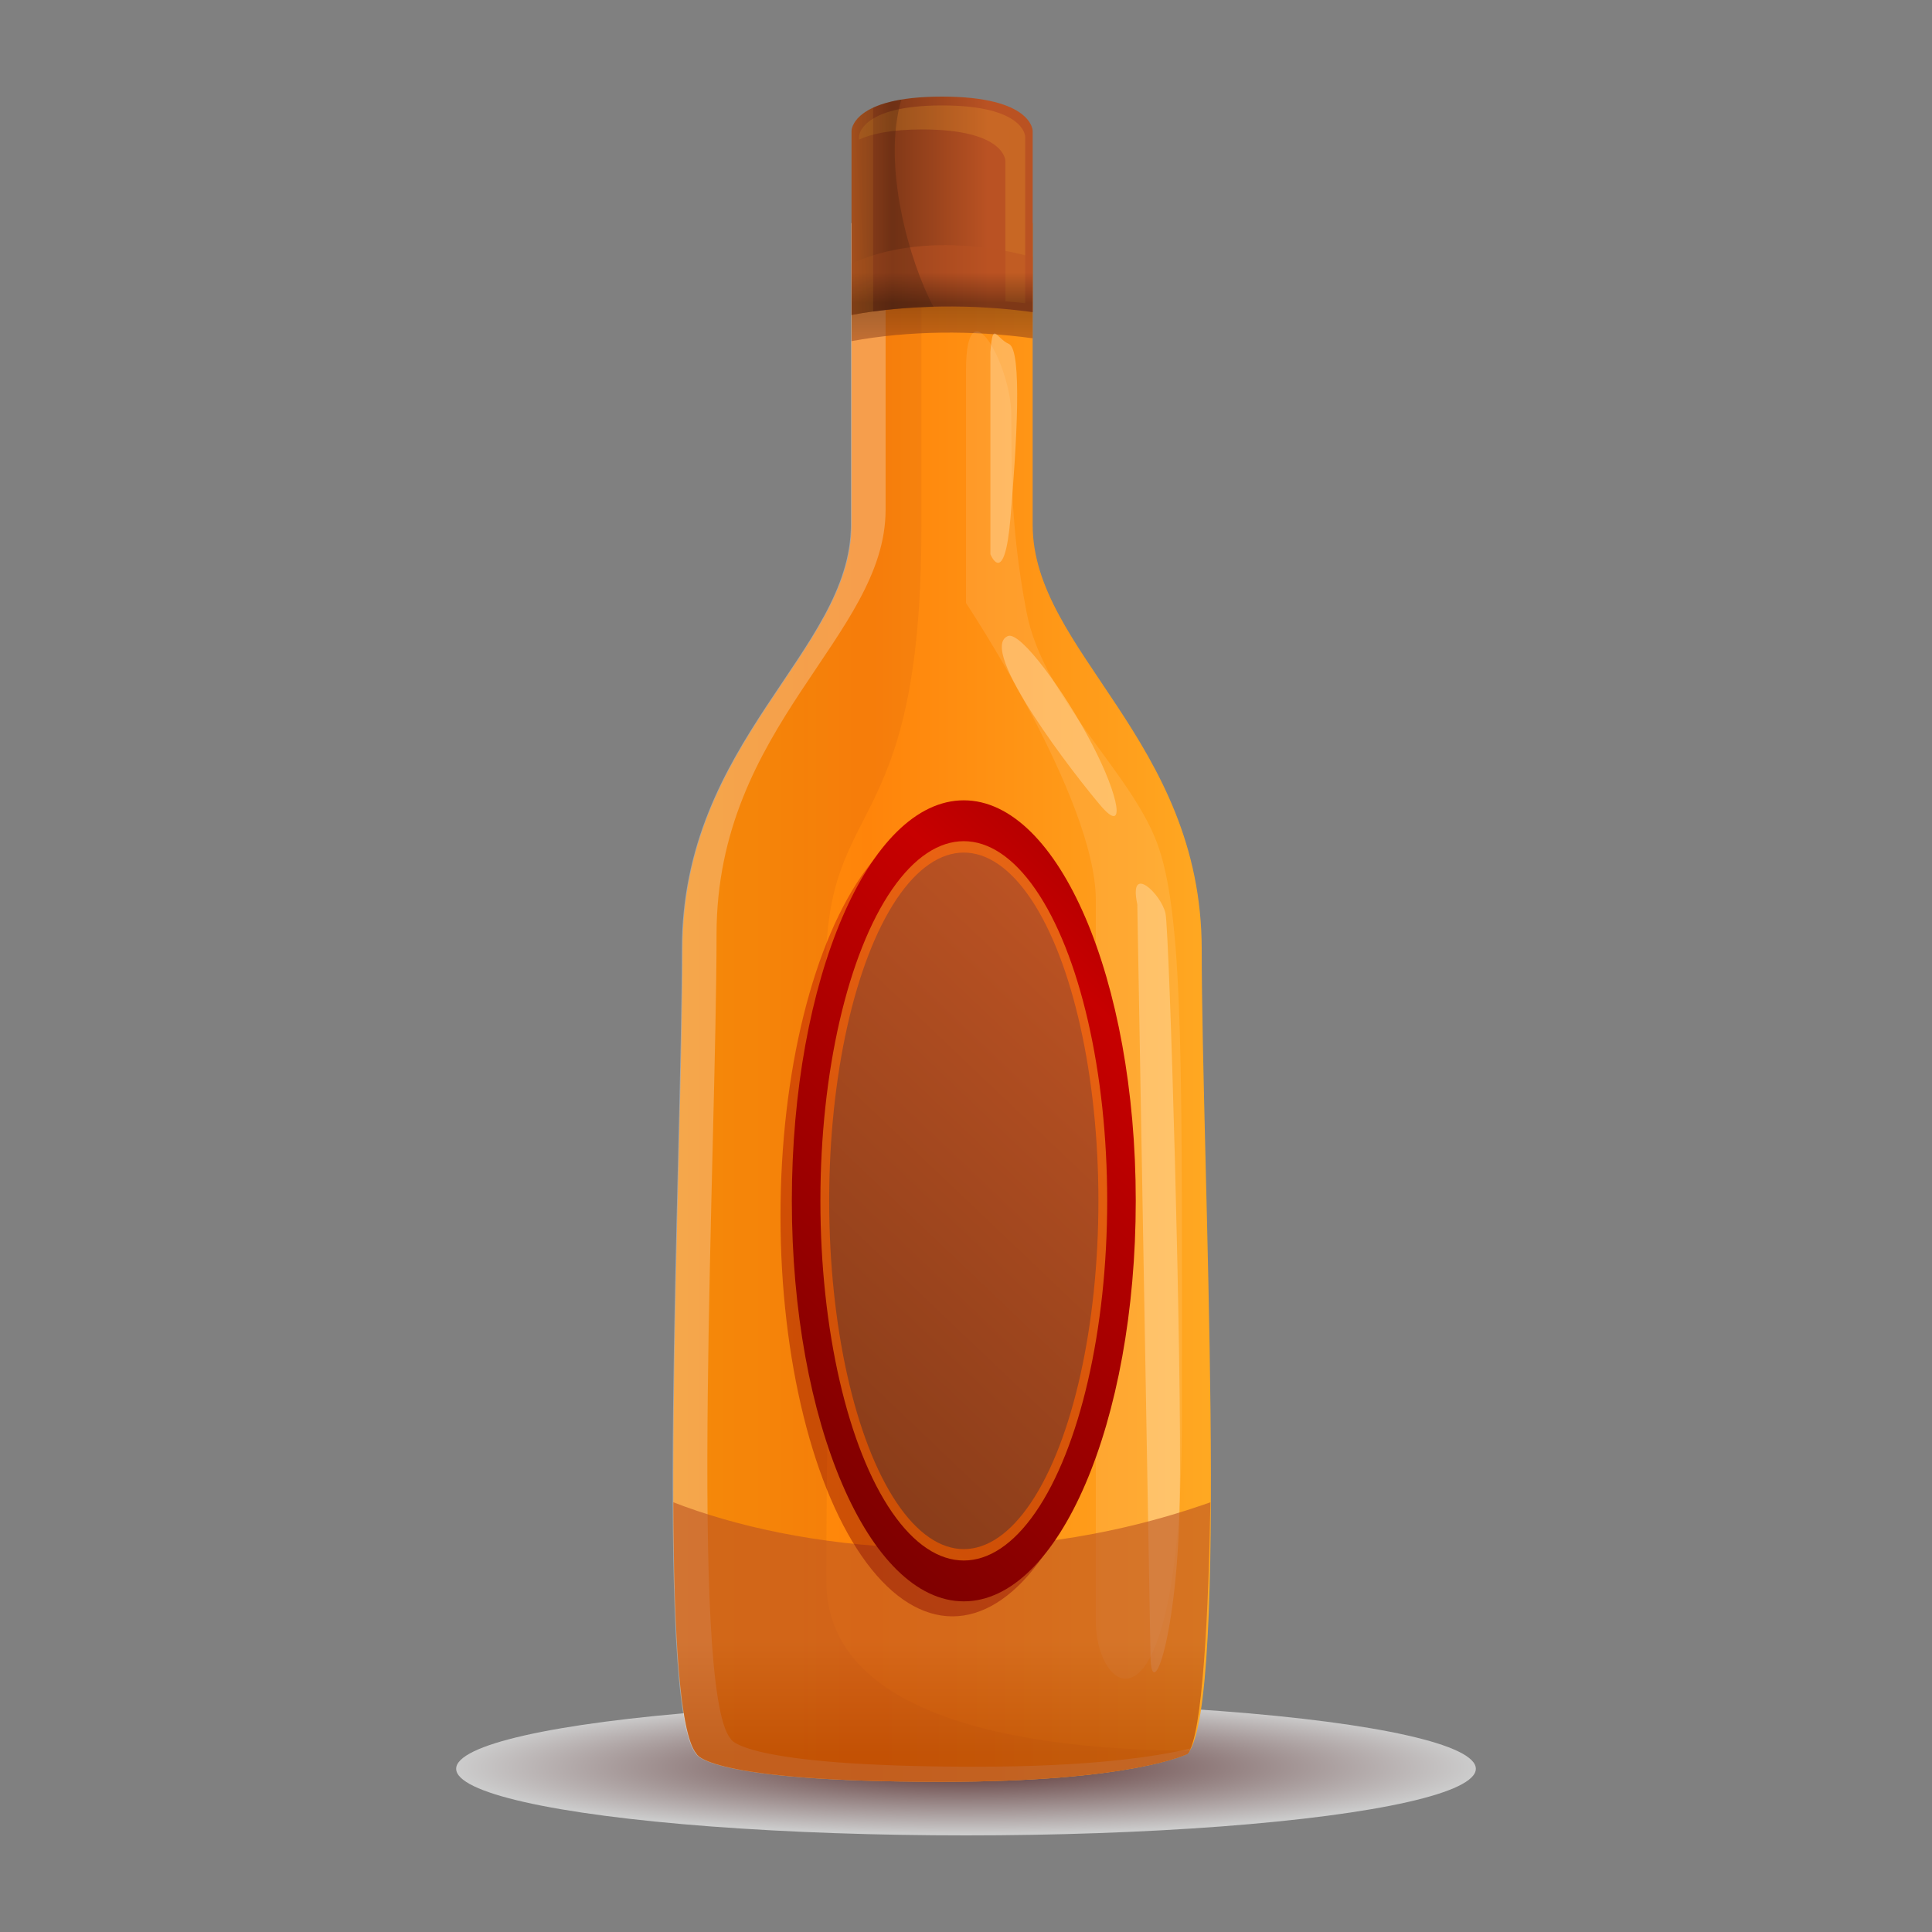 <svg id="Layer_1" enable-background="new 0 0 500 500" viewBox="0 0 500 500" xmlns="http://www.w3.org/2000/svg" xmlns:xlink="http://www.w3.org/1999/xlink"><rect x="0" y="0" width="500" height="500" fill="#808080" stroke="none"/><filter id="Adobe_OpacityMaskFilter" filterUnits="userSpaceOnUse" height="34.486" width="263.891" x="118.054" y="440.514"><feFlood flood-color="#fff" result="back"/><feBlend in="SourceGraphic" in2="back" mode="normal"/></filter><mask id="SVGID_1_" height="34.486" maskUnits="userSpaceOnUse" width="263.891" x="118.054" y="440.514"><g filter="url(#Adobe_OpacityMaskFilter)"><ellipse cx="298.285" cy="83.032" fill="url(#SVGID_2_)" mask="url(#SVGID_1_)" rx="15.525" ry="2.029"/></g></mask><filter id="Adobe_OpacityMaskFilter_1_" filterUnits="userSpaceOnUse" height="4.058" width="31.051" x="282.759" y="81.003"><feFlood flood-color="#fff" result="back"/><feBlend in="SourceGraphic" in2="back" mode="normal"/></filter><mask id="SVGID_1_" height="4.058" maskUnits="userSpaceOnUse" width="31.051" x="282.759" y="81.003"><g filter="url(#Adobe_OpacityMaskFilter_1_)"/></mask><linearGradient id="lg1"><stop offset="0" stop-color="#fff"/><stop offset="1"/></linearGradient><radialGradient id="SVGID_2_" cx="307.642" cy="-1005.498" gradientTransform="matrix(.997 0 0 .13 -8.342 213.948)" gradientUnits="userSpaceOnUse" r="15.58" xlink:href="#lg1"/><radialGradient id="SVGID_3_" cx="259.198" cy="1872.573" gradientTransform="matrix(.997 0 0 .13 -8.342 213.948)" gradientUnits="userSpaceOnUse" r="132.408"><stop offset="0" stop-color="#420000"/><stop offset="1" stop-color="#fff"/></radialGradient><linearGradient id="lg2"><stop offset="0" stop-color="#ff990a"/><stop offset=".324" stop-color="#ff840a"/><stop offset="1" stop-color="#ffba2e"/></linearGradient><linearGradient id="SVGID_4_" gradientUnits="userSpaceOnUse" x1="161.524" x2="356.433" xlink:href="#lg2" y1="259.439" y2="259.439"/><filter id="Adobe_OpacityMaskFilter_2_" filterUnits="userSpaceOnUse" height="403.384" width="133.609" x="174.247" y="57.747"><feFlood flood-color="#fff" result="back"/><feBlend in="SourceGraphic" in2="back" mode="normal"/></filter><mask id="SVGID_5_" height="403.384" maskUnits="userSpaceOnUse" width="133.609" x="174.247" y="57.747"><g filter="url(#Adobe_OpacityMaskFilter_2_)"><path d="m297.557 83.429c5.822 0 7.477-.853 7.477-.853.021-.024.039-.063.059-.095-4.426-.022-11.059-.785-11.059-5.165 0-6.573.23-11.95 0-18.037s2.896-4.117 2.896-14.127c0-3.453 0-6.564 0-9.187h-2.13v9.187c0 3.861-5.148 6.557-5.148 12.931s-.858 22.987.429 24.494c-.001 0 .244.852 7.476.852z" fill="url(#SVGID_6_)" mask="url(#SVGID_5_)"/></g></mask><filter id="Adobe_OpacityMaskFilter_3_" filterUnits="userSpaceOnUse" height="47.465" width="15.721" x="289.371" y="35.965"><feFlood flood-color="#fff" result="back"/><feBlend in="SourceGraphic" in2="back" mode="normal"/></filter><mask id="SVGID_5_" height="47.465" maskUnits="userSpaceOnUse" width="15.721" x="289.371" y="35.965"><g filter="url(#Adobe_OpacityMaskFilter_3_)"/></mask><linearGradient id="lg3"><stop offset="0" stop-color="#fff"/><stop offset=".992"/></linearGradient><linearGradient id="SVGID_6_" gradientUnits="userSpaceOnUse" x1="290.816" x2="311.468" xlink:href="#lg3" y1="59.697" y2="59.697"/><linearGradient id="lg4"><stop offset="0" stop-color="#a13300"/><stop offset=".992" stop-color="#ba5222"/></linearGradient><linearGradient id="SVGID_7_" gradientUnits="userSpaceOnUse" x1="186.524" x2="362.039" xlink:href="#lg4" y1="259.439" y2="259.439"/><filter id="Adobe_OpacityMaskFilter_4_" filterUnits="userSpaceOnUse" height="30.533" width="46.874" x="220.378" y="57.747"><feFlood flood-color="#fff" result="back"/><feBlend in="SourceGraphic" in2="back" mode="normal"/></filter><mask id="SVGID_8_" height="30.533" maskUnits="userSpaceOnUse" width="46.874" x="220.378" y="57.747"><g filter="url(#Adobe_OpacityMaskFilter_4_)"><path d="m300.315 39.471c0-1.341 0-2.583 0-3.507h-5.516v3.593c1.745-.321 3.69-.335 5.516-.086z" fill="url(#SVGID_9_)" mask="url(#SVGID_8_)"/></g></mask><filter id="Adobe_OpacityMaskFilter_5_" filterUnits="userSpaceOnUse" height="3.593" width="5.516" x="294.799" y="35.965"><feFlood flood-color="#fff" result="back"/><feBlend in="SourceGraphic" in2="back" mode="normal"/></filter><mask id="SVGID_8_" height="3.593" maskUnits="userSpaceOnUse" width="5.516" x="294.799" y="35.965"><g filter="url(#Adobe_OpacityMaskFilter_5_)"/></mask><linearGradient id="SVGID_9_" gradientUnits="userSpaceOnUse" x1="297.557" x2="297.557" xlink:href="#lg3" y1="38.171" y2="40.327"/><linearGradient id="lg5"><stop offset="0" stop-color="#421d0c"/><stop offset=".992" stop-color="#ba5222"/></linearGradient><linearGradient id="SVGID_10_" gradientUnits="userSpaceOnUse" x1="243.815" x2="243.815" xlink:href="#lg5" y1="76.497" y2="94.818"/><linearGradient id="lg6"><stop offset="0" stop-color="#ba5222"/><stop offset=".224" stop-color="#823918"/><stop offset=".754" stop-color="#ba5223"/><stop offset=".992" stop-color="#ba5222"/></linearGradient><linearGradient id="SVGID_11_" gradientUnits="userSpaceOnUse" x1="220.378" x2="267.252" xlink:href="#lg6" y1="53.255" y2="53.255"/><filter id="Adobe_OpacityMaskFilter_6_" filterUnits="userSpaceOnUse" height="18.065" width="46.874" x="220.378" y="63.444"><feFlood flood-color="#fff" result="back"/><feBlend in="SourceGraphic" in2="back" mode="normal"/></filter><mask id="SVGID_12_" height="18.065" maskUnits="userSpaceOnUse" width="46.874" x="220.378" y="63.444"><g filter="url(#Adobe_OpacityMaskFilter_6_)"><path d="m300.315 38.675c0-.563 0-1.125 0-1.675-1.779-.48-3.889-.557-5.516.201v1.56c1.745-.322 3.69-.336 5.516-.086z" fill="url(#SVGID_13_)" mask="url(#SVGID_12_)"/></g></mask><filter id="Adobe_OpacityMaskFilter_7_" filterUnits="userSpaceOnUse" height="2.126" width="5.516" x="294.799" y="36.635"><feFlood flood-color="#fff" result="back"/><feBlend in="SourceGraphic" in2="back" mode="normal"/></filter><mask id="SVGID_12_" height="2.126" maskUnits="userSpaceOnUse" width="5.516" x="294.799" y="36.635"><g filter="url(#Adobe_OpacityMaskFilter_7_)"/></mask><linearGradient id="SVGID_13_" gradientUnits="userSpaceOnUse" x1="297.557" x2="297.557" xlink:href="#lg3" y1="38.401" y2="37.458"/><linearGradient id="SVGID_14_" gradientUnits="userSpaceOnUse" x1="243.815" x2="243.815" xlink:href="#lg5" y1="78.451" y2="70.44"/><filter id="Adobe_OpacityMaskFilter_8_" filterUnits="userSpaceOnUse" height="55.737" width="21.207" x="220.378" y="25.772"><feFlood flood-color="#fff" result="back"/><feBlend in="SourceGraphic" in2="back" mode="normal"/></filter><mask id="SVGID_15_" height="55.737" maskUnits="userSpaceOnUse" width="21.207" x="220.378" y="25.772"><g filter="url(#Adobe_OpacityMaskFilter_8_)"><path d="m296.317 32.202c-1.515.253-1.518.952-1.518.952v5.607c.799-.147 1.643-.222 2.495-.245-.734-1.372-1.573-4.317-.977-6.314z" fill="url(#SVGID_16_)" mask="url(#SVGID_15_)"/></g></mask><filter id="Adobe_OpacityMaskFilter_9_" filterUnits="userSpaceOnUse" height="6.558" width="2.495" x="294.799" y="32.202"><feFlood flood-color="#fff" result="back"/><feBlend in="SourceGraphic" in2="back" mode="normal"/></filter><mask id="SVGID_15_" height="6.558" maskUnits="userSpaceOnUse" width="2.495" x="294.799" y="32.202"><g filter="url(#Adobe_OpacityMaskFilter_9_)"/></mask><linearGradient id="SVGID_16_" gradientUnits="userSpaceOnUse" x1="295.269" x2="291.327" xlink:href="#lg3" y1="35.503" y2="35.802"/><linearGradient id="SVGID_17_" gradientUnits="userSpaceOnUse" x1="224.368" x2="190.872" xlink:href="#lg5" y1="53.827" y2="56.366"/><filter id="Adobe_OpacityMaskFilter_10_" filterUnits="userSpaceOnUse" height="46.668" width="29.712" x="259.268" y="164.53"><feFlood flood-color="#fff" result="back"/><feBlend in="SourceGraphic" in2="back" mode="normal"/></filter><mask id="SVGID_18_" height="46.668" maskUnits="userSpaceOnUse" width="29.712" x="259.268" y="164.53"><g filter="url(#Adobe_OpacityMaskFilter_10_)"><path d="m299.563 48.538c-.966.387 2.084 4.305 2.834 5.179.751.873.573-.254-.267-1.872-.831-1.602-2.185-3.46-2.567-3.307z" fill="url(#SVGID_19_)" mask="url(#SVGID_18_)"/></g></mask><filter id="Adobe_OpacityMaskFilter_11_" filterUnits="userSpaceOnUse" height="5.491" width="3.496" x="299.375" y="48.529"><feFlood flood-color="#fff" result="back"/><feBlend in="SourceGraphic" in2="back" mode="normal"/></filter><mask id="SVGID_18_" height="5.491" maskUnits="userSpaceOnUse" width="3.496" x="299.375" y="48.529"><g filter="url(#Adobe_OpacityMaskFilter_11_)"/></mask><linearGradient id="SVGID_19_" gradientUnits="userSpaceOnUse" x1="301.45" x2="300.517" xlink:href="#lg1" y1="51.113" y2="51.686"/><linearGradient id="lg7"><stop offset="0" stop-color="#ffe4b9"/><stop offset="1" stop-color="#ffe4b9"/></linearGradient><linearGradient id="SVGID_20_" gradientUnits="userSpaceOnUse" x1="276.898" x2="268.975" xlink:href="#lg7" y1="186.483" y2="191.355"/><filter id="Adobe_OpacityMaskFilter_12_" filterUnits="userSpaceOnUse" height="204.121" width="11.458" x="293.932" y="228.689"><feFlood flood-color="#fff" result="back"/><feBlend in="SourceGraphic" in2="back" mode="normal"/></filter><mask id="SVGID_21_" height="204.121" maskUnits="userSpaceOnUse" width="11.458" x="293.932" y="228.689"><g filter="url(#Adobe_OpacityMaskFilter_12_)"><path d="m303.501 56.711s.374 21.419.402 22.904c.027 1.485.826-.564.892-4.795s-.313-17.253-.435-17.836c-.123-.581-1.134-1.558-.859-.273z" fill="url(#SVGID_22_)" mask="url(#SVGID_21_)"/></g></mask><filter id="Adobe_OpacityMaskFilter_13_" filterUnits="userSpaceOnUse" height="24.018" width="1.348" x="303.454" y="56.079"><feFlood flood-color="#fff" result="back"/><feBlend in="SourceGraphic" in2="back" mode="normal"/></filter><mask id="SVGID_21_" height="24.018" maskUnits="userSpaceOnUse" width="1.348" x="303.454" y="56.079"><g filter="url(#Adobe_OpacityMaskFilter_13_)"/></mask><linearGradient id="SVGID_22_" gradientUnits="userSpaceOnUse" x1="304.605" x2="303.467" xlink:href="#lg1" y1="68.088" y2="68.088"/><linearGradient id="SVGID_23_" gradientUnits="userSpaceOnUse" x1="303.711" x2="294.043" xlink:href="#lg7" y1="330.749" y2="330.749"/><filter id="Adobe_OpacityMaskFilter_14_" filterUnits="userSpaceOnUse" height="62.174" width="6.933" x="256.315" y="86.325"><feFlood flood-color="#fff" result="back"/><feBlend in="SourceGraphic" in2="back" mode="normal"/></filter><mask id="SVGID_24_" height="62.174" maskUnits="userSpaceOnUse" width="6.933" x="256.315" y="86.325"><g filter="url(#Adobe_OpacityMaskFilter_14_)"><path d="m299.028 39.887v6.159c0 .827.429 1.073.613-1.118s.366-5.094-.047-5.282-.49-.724-.566.241z" fill="url(#SVGID_25_)" mask="url(#SVGID_24_)"/></g></mask><filter id="Adobe_OpacityMaskFilter_15_" filterUnits="userSpaceOnUse" height="7.316" width=".816" x="299.028" y="39.327"><feFlood flood-color="#fff" result="back"/><feBlend in="SourceGraphic" in2="back" mode="normal"/></filter><mask id="SVGID_24_" height="7.316" maskUnits="userSpaceOnUse" width=".816" x="299.028" y="39.327"><g filter="url(#Adobe_OpacityMaskFilter_15_)"/></mask><linearGradient id="SVGID_25_" gradientUnits="userSpaceOnUse" x1="299.724" x2="299.036" xlink:href="#lg1" y1="42.985" y2="42.985"/><linearGradient id="SVGID_26_" gradientUnits="userSpaceOnUse" x1="262.232" x2="256.382" xlink:href="#lg7" y1="117.412" y2="117.412"/><filter id="Adobe_OpacityMaskFilter_16_" filterUnits="userSpaceOnUse" height="72.34" width="138.993" x="174.258" y="388.791"><feFlood flood-color="#fff" result="back"/><feBlend in="SourceGraphic" in2="back" mode="normal"/></filter><mask id="SVGID_27_" height="72.34" maskUnits="userSpaceOnUse" width="138.993" x="174.258" y="388.791"><g filter="url(#Adobe_OpacityMaskFilter_16_)"><path d="m289.372 74.917c.015 3.919.183 7.045.708 7.659 0 0 .245.853 7.477.853 5.822 0 7.477-.853 7.477-.853.458-.536.644-4.441.694-7.659-6.292 2.231-12.591 1.462-16.356 0z" fill="url(#SVGID_28_)" mask="url(#SVGID_27_)"/></g></mask><filter id="Adobe_OpacityMaskFilter_17_" filterUnits="userSpaceOnUse" height="8.512" width="16.355" x="289.372" y="74.917"><feFlood flood-color="#fff" result="back"/><feBlend in="SourceGraphic" in2="back" mode="normal"/></filter><mask id="SVGID_27_" height="8.512" maskUnits="userSpaceOnUse" width="16.355" x="289.372" y="74.917"><g filter="url(#Adobe_OpacityMaskFilter_17_)"/></mask><linearGradient id="SVGID_28_" gradientUnits="userSpaceOnUse" x1="297.55" x2="297.55" xlink:href="#lg3" y1="82.671" y2="79.141"/><linearGradient id="SVGID_29_" gradientUnits="userSpaceOnUse" x1="243.754" x2="243.754" xlink:href="#lg4" y1="454.686" y2="424.689"/><linearGradient id="lg8"><stop offset="0" stop-color="#780000"/><stop offset=".237" stop-color="#730000"/><stop offset=".699" stop-color="#c70000"/><stop offset="1" stop-color="#780000"/></linearGradient><linearGradient id="SVGID_30_" gradientUnits="userSpaceOnUse" x1="117.34" x2="361.342" xlink:href="#lg8" y1="450.327" y2="194.013"/><linearGradient id="SVGID_31_" gradientUnits="userSpaceOnUse" x1="120.278" x2="364.281" xlink:href="#lg8" y1="446.445" y2="190.129"/><linearGradient id="SVGID_32_" gradientUnits="userSpaceOnUse" x1="134.598" x2="351.546" xlink:href="#lg2" y1="431.401" y2="203.507"/><linearGradient id="SVGID_33_" gradientUnits="userSpaceOnUse" x1="138.659" x2="347.935" xlink:href="#lg6" y1="427.136" y2="207.3"/><g><ellipse cx="250" cy="457.757" fill="url(#SVGID_3_)" opacity=".6" rx="131.945" ry="17.243"/><g><path d="m267.252 135.824c0-24.602 0-59.151 0-78.077h-46.874v78.077c0 32.812-43.75 55.729-43.75 109.895 0 54.167-7.292 195.36 3.646 208.165 0 0 2.083 7.247 63.542 7.247 49.478 0 63.541-7.247 63.541-7.247 10.938-12.806 3.646-153.999 3.646-208.165-.001-54.166-43.751-77.083-43.751-109.895z" fill="url(#SVGID_4_)"/><path d="m252.628 457.224c-61.458 0-63.541-7.246-63.541-7.246-10.938-12.806-3.646-153.999-3.646-208.165 0-54.167 43.75-77.083 43.75-109.895 0-22.996 0-54.676 0-74.171h-8.985v78.077c0 32.812-43.75 55.729-43.75 109.895 0 54.167-7.291 195.36 3.646 208.165 0 0 2.083 7.247 63.542 7.247 49.478 0 63.541-7.247 63.541-7.247.297-.347.573-.83.843-1.361-8.79 2.089-25.67 4.701-55.4 4.701z" fill="#fff" opacity=".3"/><path d="m243.815 461.131c49.478 0 63.541-7.247 63.541-7.247.176-.206.334-.535.5-.807-37.615-.187-93.989-6.667-93.989-43.899 0-55.859 1.953-101.562 0-153.291s24.61-34.99 24.61-120.063c0-29.348 0-55.785 0-78.077h-18.099v78.077c0 32.812-43.75 55.729-43.75 109.895 0 54.167-7.292 195.36 3.646 208.165 0 0 2.083 7.247 63.541 7.247z" fill="url(#SVGID_7_)" opacity=".1"/><path d="m267.252 87.55c0-11.401 0-21.953 0-29.803h-46.874v30.533c14.833-2.731 31.358-2.849 46.874-.73z" fill="url(#SVGID_10_)" opacity=".5"/><path d="m220.378 33.86v47.649c14.833-2.731 31.358-2.849 46.874-.729 0-17.584 0-35.232 0-46.92 0 0 0-8.86-23.437-8.86s-23.437 8.86-23.437 8.86z" fill="url(#SVGID_11_)"/><path d="m243.815 27.286c-21.517 0-21.517 8.133-21.517 8.133v.714c3.143-1.456 8.201-2.632 16.377-2.632 21.516 0 21.516 8.134 21.516 8.134v36.351c1.714.173 3.449.276 5.14.507 0-16.142 0-32.344 0-43.075 0 .001 0-8.132-21.516-8.132z" fill="#ffba2e" opacity=".2"/><path d="m267.252 80.78c0-4.785 0-9.563 0-14.235-15.121-4.078-33.054-4.731-46.874 1.707v13.258c14.833-2.732 31.358-2.85 46.874-.73z" fill="url(#SVGID_14_)" opacity=".5"/><path d="m233.276 25.772c-12.877 2.151-12.898 8.088-12.898 8.088v47.649c6.795-1.251 13.961-1.889 21.207-2.08-6.243-11.659-13.369-36.684-8.309-53.657z" fill="url(#SVGID_17_)" opacity=".3"/><path d="m225.977 27.867c-5.587 2.589-5.599 5.993-5.599 5.993v47.649c1.821-.336 3.732-.512 5.599-.768z" fill="#ffba2e" opacity=".1"/><path d="m250 95.898v60.156s33.593 50.551 33.593 76.838 0 165.74 0 186.442c0 20.703 22.286 33.203 22.286-53.125 0-86.327.566-126.952-5.879-146.483s-29.883-37.89-34.375-61.523c-4.492-23.632-3.711-38.476-3.906-51.171-.196-12.696-11.719-33.985-11.719-11.134z" fill="#fff" opacity=".1"/><path d="m260.86 164.605c-8.214 3.285 17.708 36.588 24.088 44.01 6.381 7.422 4.865-2.162-2.267-15.912-7.061-13.612-18.566-29.4-21.821-28.098z" fill="url(#SVGID_20_)" opacity=".4"/><path d="m294.336 234.064s3.179 182.033 3.413 194.654c.233 12.621 7.02-4.792 7.577-40.747.558-35.954-2.658-146.631-3.699-151.579-1.041-4.947-9.635-13.251-7.291-2.328z" fill="url(#SVGID_23_)" opacity=".4"/><path d="m256.315 91.08v52.344s3.646 9.115 5.208-9.505c1.563-18.62 3.107-43.289-.399-44.887-3.507-1.597-4.158-6.155-4.809 2.048z" fill="url(#SVGID_26_)" opacity=".4"/><path d="m174.258 388.791c.129 33.305 1.557 59.873 6.016 65.094 0 0 2.083 7.247 63.542 7.247 49.478 0 63.541-7.247 63.541-7.247 3.891-4.556 5.469-37.738 5.895-65.094-53.47 18.955-106.995 12.419-138.994 0z" fill="url(#SVGID_29_)" opacity=".6"/><ellipse cx="246.492" cy="314.658" fill="url(#SVGID_30_)" opacity=".4" rx="44.502" ry="103.653"/><path d="m293.933 310.776c0 57.246-19.925 103.653-44.503 103.653s-44.502-46.407-44.502-103.653c0-57.247 19.924-103.654 44.502-103.654s44.503 46.407 44.503 103.654z" fill="url(#SVGID_31_)"/><ellipse cx="249.43" cy="310.776" fill="url(#SVGID_32_)" opacity=".6" rx="37.111" ry="93.081"/><ellipse cx="249.43" cy="310.776" fill="url(#SVGID_33_)" rx="34.838" ry="90.131"/></g></g></svg>